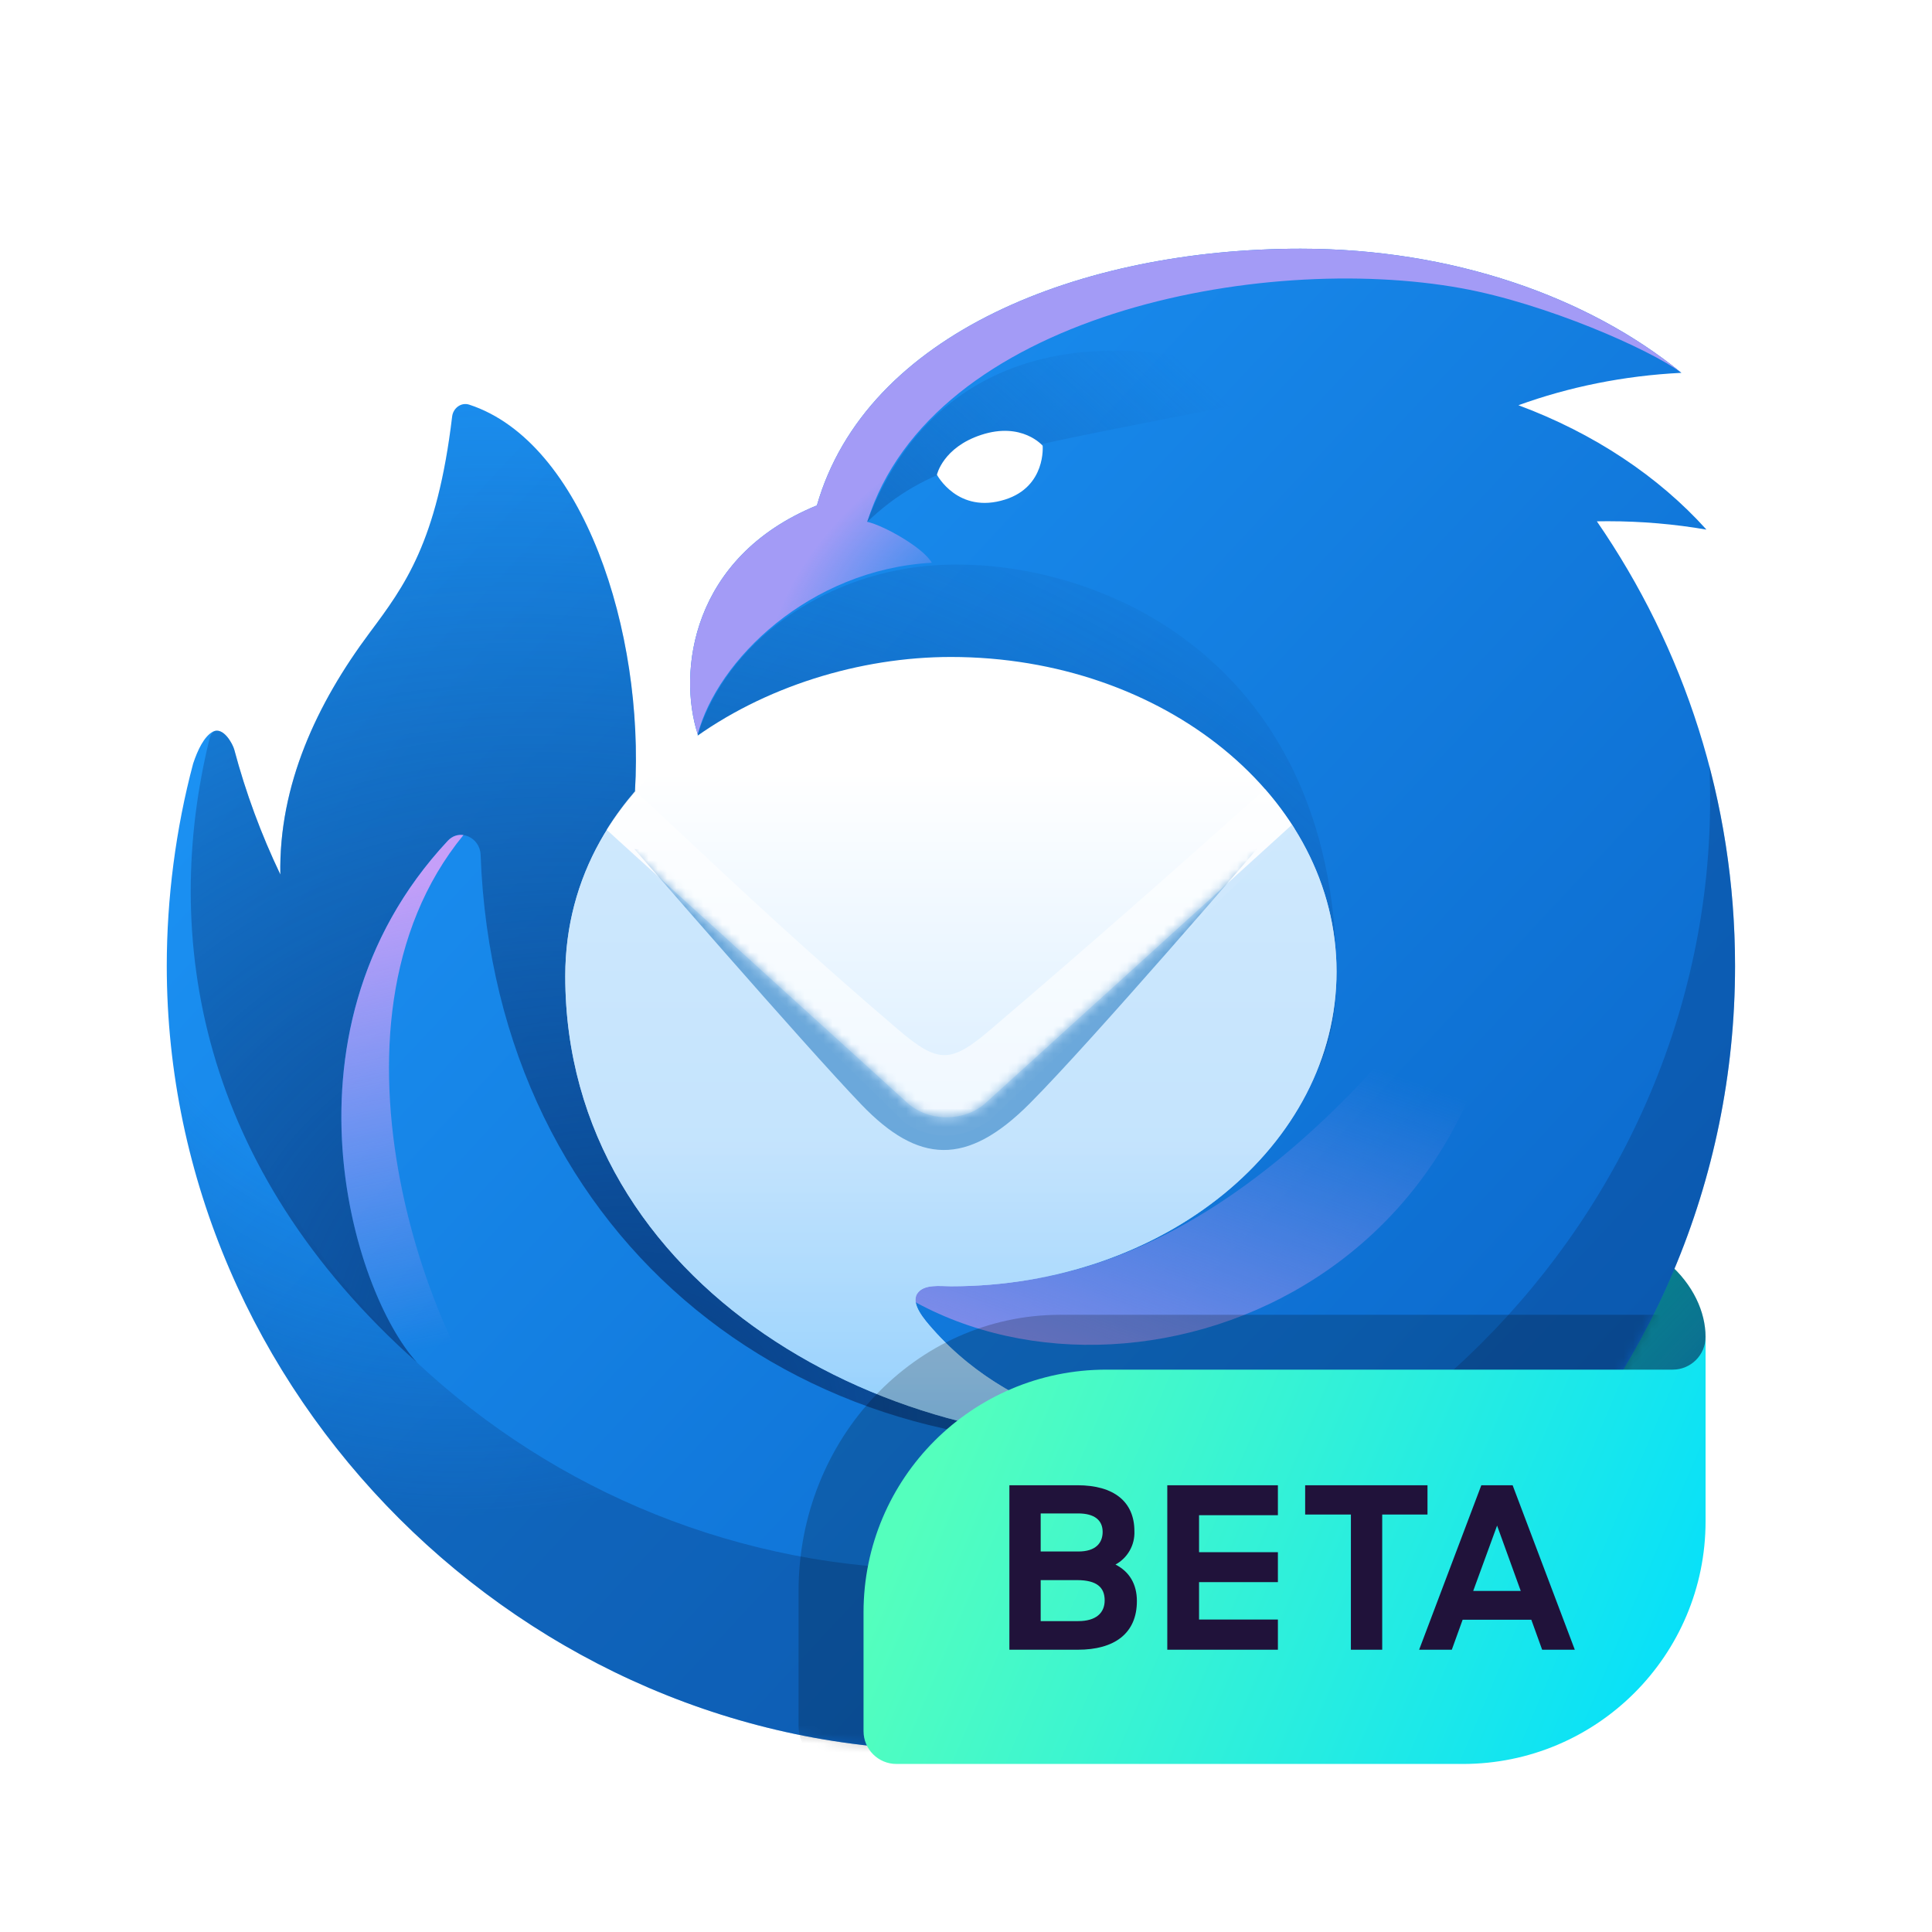 <svg width="210" height="210" viewBox="0 0 210 210" fill="none" xmlns="http://www.w3.org/2000/svg">
<g clip-path="url(#clip0_718_9301)">
<path d="M168.865 133.249H101.894C99.922 133.249 98.323 134.848 98.323 136.82V147.535C98.323 163.317 111.115 176.11 126.897 176.11H163.954C175.789 176.11 185.384 166.514 185.384 154.68V145.303C185.384 139.945 180.026 133.249 168.865 133.249Z" fill="#008787"/>
<path opacity="0.9" d="M168.865 133.249H101.894C99.922 133.249 98.323 134.848 98.323 136.82V147.535C98.323 163.317 111.115 176.11 126.897 176.11H163.954C175.789 176.11 185.384 166.514 185.384 154.68V145.303C185.384 139.945 180.026 133.249 168.865 133.249Z" fill="url(#paint0_linear_718_9301)"/>
<path d="M88.77 54.956L88.787 54.956C94.154 36.193 117.543 27.033 141.377 27.033C157.844 27.033 172.63 32.248 182.764 40.525C176.486 40.836 170.514 42.064 165.047 44.047C173.236 47.089 180.27 51.773 185.485 57.567C182.026 56.969 178.438 56.655 174.759 56.655C174.362 56.655 173.966 56.658 173.572 56.666C183.045 70.401 188.592 87.052 188.592 105C188.592 152.073 150.432 190.232 103.36 190.232C57.012 190.232 18.127 151.427 18.127 105C18.127 97.668 19.103 90.094 20.994 82.996C21.489 81.505 22.181 80.076 23.1 79.552C24.25 78.898 25.295 80.85 25.465 81.485C26.714 86.175 28.396 90.711 30.472 95.055C30.291 85.323 34.448 76.46 40.167 68.793C43.98 63.682 47.514 58.944 49.146 45.275C49.256 44.358 50.126 43.697 51.004 43.985C63.415 48.048 70.05 68.713 69.017 85.993C75.873 86.973 75.841 79.812 75.841 79.812C73.65 73.077 75.111 60.557 88.748 54.956L88.77 54.956Z" fill="url(#paint1_linear_718_9301)"/>
<path opacity="0.9" d="M185.804 83.295C187.877 130.173 149.339 170.589 102.345 170.589C58.354 170.589 22.305 136.587 19.044 93.431C18.469 97.418 18.158 101.49 18.129 105.629C18.463 151.811 57.254 190.232 103.36 190.232C150.432 190.232 188.592 152.073 188.592 105C188.592 97.499 187.623 90.225 185.804 83.295Z" fill="url(#paint2_radial_718_9301)"/>
<path d="M101.283 61.169C100.364 59.543 96.124 57.14 94.271 56.721C101.283 34.257 137.014 27.36 158.882 31.335C167.982 32.989 179.317 37.95 182.764 40.525C172.63 32.248 157.844 27.033 141.377 27.033C117.543 27.033 94.154 36.193 88.787 54.956L88.77 54.956L88.748 54.956C75.111 60.557 73.651 73.081 75.843 79.815C77.946 71.782 87.958 61.91 101.283 61.169Z" fill="url(#paint3_radial_718_9301)"/>
<path d="M126.051 45.655C106.906 49.422 100.649 50.653 94.241 56.744C101.437 37.692 119.808 33.832 141.696 42.515C135.671 43.762 130.512 44.777 126.051 45.655Z" fill="url(#paint4_linear_718_9301)"/>
<path d="M22.753 80.387C17.523 101.802 21.565 126.972 45.327 148.095C38.253 140.36 29.617 111.795 48.676 91.386C49.96 90.011 52.169 91.023 52.239 92.903C53.809 135.314 88.033 161.217 127.487 156.373C115.262 155.686 74.833 141.527 104.907 135.924C120.627 132.996 145.275 128.404 145.275 106.29C145.275 70.437 117.553 59.955 100.745 61.514C89.24 62.582 79.001 69.882 75.848 79.809C77.058 83.723 72.235 86.464 69.017 86.004C70.05 68.724 63.415 48.048 51.004 43.985C50.126 43.697 49.256 44.358 49.146 45.275C47.514 58.944 43.98 63.682 40.167 68.793C34.448 76.461 30.291 85.323 30.472 95.055C28.396 90.711 26.714 86.175 25.465 81.485C25.324 80.959 24.563 79.492 23.642 79.423C23.143 79.386 22.879 79.873 22.753 80.387Z" fill="url(#paint5_radial_718_9301)"/>
<path d="M94.347 138.094C117.49 156.886 164.036 142.798 164.036 97.104C145.244 125.588 121.311 145.235 94.347 138.094Z" fill="url(#paint6_linear_718_9301)"/>
<path d="M48.676 91.386C49.164 90.863 49.788 90.683 50.376 90.765C33.315 111.572 47.075 148.119 56.52 157.096C57.048 158.591 47.561 150.817 46.253 148.996C39.07 142.902 28.774 112.697 48.676 91.386Z" fill="url(#paint7_linear_718_9301)"/>
<path d="M103.359 139.815C126.509 139.815 145.277 124.502 145.277 105.613C145.277 86.723 126.509 71.41 103.359 71.41C83.609 71.41 61.434 84.259 61.441 106.112C61.453 139.883 97.128 159.31 127.538 156.369C125.254 156.104 111.004 155.347 101.373 144.451C100.504 143.469 98.996 141.756 99.68 140.642C100.364 139.528 102.243 139.815 103.359 139.815Z" fill="url(#paint8_linear_718_9301)"/>
<path opacity="0.6" d="M140.71 90.074L107.583 121.771C104.643 123.86 101.513 124.013 98.424 122.116L65.935 90.188C66.85 88.713 67.893 87.299 69.05 85.956C70.221 87.051 71.355 88.112 72.46 89.148C80.996 97.143 87.894 103.604 97.617 111.903C102.006 115.649 103.371 115.575 107.674 111.903C118.8 102.407 126.934 95.22 137.511 85.778C138.701 87.139 139.772 88.574 140.71 90.074Z" fill="white"/>
<path opacity="0.7" fill-rule="evenodd" clip-rule="evenodd" d="M103.359 139.815C126.509 139.815 145.277 124.502 145.277 105.613C145.277 99.845 143.527 94.411 140.437 89.644L107.167 119.861C104.844 121.971 100.93 121.971 98.607 119.861L65.956 90.206C63.115 94.774 61.439 100.102 61.441 106.112C61.453 139.883 97.128 159.31 127.538 156.369C127.401 156.353 127.219 156.335 126.998 156.314L126.997 156.314C123.55 155.976 110.423 154.689 101.373 144.451C100.504 143.469 98.996 141.756 99.68 140.642C100.254 139.707 101.672 139.759 102.772 139.8C102.982 139.808 103.18 139.815 103.359 139.815Z" fill="url(#paint9_linear_718_9301)"/>
<mask id="mask0_718_9301" style="mask-type:luminance" maskUnits="userSpaceOnUse" x="61" y="89" width="85" height="68">
<path opacity="0.7" fill-rule="evenodd" clip-rule="evenodd" d="M103.359 139.815C126.509 139.815 145.277 124.502 145.277 105.613C145.277 99.845 143.527 94.411 140.437 89.644L107.167 119.861C104.844 121.971 100.93 121.971 98.607 119.861L65.956 90.206C63.115 94.774 61.439 100.102 61.441 106.112C61.453 139.883 97.128 159.31 127.538 156.369C127.401 156.353 127.219 156.335 126.998 156.314L126.997 156.314C123.55 155.976 110.423 154.689 101.373 144.451C100.504 143.469 98.996 141.756 99.68 140.642C100.254 139.707 101.672 139.759 102.772 139.8C102.982 139.808 103.18 139.815 103.359 139.815Z" fill="white"/>
</mask>
<g mask="url(#mask0_718_9301)">
<g filter="url(#filter0_f_718_9301)">
<path fill-rule="evenodd" clip-rule="evenodd" d="M93.629 120.062C87.456 113.637 68.966 92.294 68.966 92.294L70.397 92.355L99.341 113.974C101.51 115.549 104.601 115.533 106.749 113.936L135.131 92.383L136.638 92.266C136.638 92.266 118.753 113.103 111.903 119.968C105.053 126.833 99.802 126.487 93.629 120.062Z" fill="#458FCD"/>
</g>
</g>
<path d="M109.24 54.302C113.726 52.889 113.333 48.448 113.333 48.448C113.333 48.448 111.089 45.808 106.645 47.272C102.484 48.642 101.84 51.603 101.84 51.603C101.84 51.603 104.112 55.917 109.24 54.302Z" fill="white"/>
<mask id="mask1_718_9301" style="mask-type:alpha" maskUnits="userSpaceOnUse" x="18" y="27" width="171" height="164">
<path d="M88.77 54.956L88.787 54.956C94.154 36.193 117.543 27.033 141.377 27.033C157.844 27.033 172.63 32.248 182.764 40.525C176.486 40.836 170.514 42.064 165.047 44.047C173.236 47.089 180.27 51.773 185.485 57.567C182.026 56.969 178.438 56.655 174.759 56.655C174.362 56.655 173.966 56.658 173.572 56.666C183.045 70.401 188.592 87.052 188.592 105C188.592 152.073 150.432 190.232 103.36 190.232C57.012 190.232 18.127 151.427 18.127 105C18.127 97.668 19.103 90.094 20.994 82.996C21.489 81.505 22.181 80.076 23.1 79.552C24.25 78.898 25.295 80.85 25.465 81.485C26.714 86.175 28.396 90.711 30.472 95.055C30.291 85.323 34.448 76.46 40.167 68.793C43.98 63.682 47.514 58.944 49.146 45.275C49.256 44.358 50.126 43.697 51.004 43.985C63.415 48.048 70.05 68.713 69.017 85.993C75.873 86.973 75.841 79.812 75.841 79.812C73.65 73.077 75.111 60.557 88.748 54.956L88.77 54.956Z" fill="url(#paint10_linear_718_9301)"/>
</mask>
<g mask="url(#mask1_718_9301)">
<path opacity="0.2" d="M181.577 142.914H115.232C99.53 142.914 86.8 156.36 86.8 172.943V187.629C86.8 189.876 88.523 191.694 90.648 191.694H156.994C172.696 191.694 185.426 178.251 185.426 161.665V138.849C185.426 141.096 183.702 142.914 181.577 142.914Z" fill="black"/>
</g>
<path d="M181.816 148.874H120.247C105.676 148.874 93.862 160.688 93.862 175.26V188.164C93.862 190.138 95.462 191.735 97.434 191.735H159.003C173.574 191.735 185.388 179.924 185.388 165.35V145.303C185.388 147.277 183.788 148.874 181.816 148.874Z" fill="url(#paint11_linear_718_9301)"/>
<path d="M109.715 161.44H117.109C121.078 161.44 123.305 163.228 123.305 166.437C123.335 167.172 123.158 167.902 122.794 168.542C122.431 169.182 121.895 169.708 121.248 170.06C122.742 170.82 123.575 172.166 123.575 174.028C123.575 177.555 121.125 179.318 117.158 179.318H109.715V161.44ZM113.118 164.503V168.64H117.232C119.07 168.64 119.853 167.736 119.853 166.511C119.853 165.261 118.993 164.503 117.183 164.503H113.118ZM113.118 171.751V176.207H117.208C119.094 176.207 120.073 175.35 120.073 173.954C120.073 172.561 119.243 171.751 117.062 171.751H113.118ZM126.879 161.44H138.902V164.698H130.332V168.714H138.902V171.971H130.332V176.036H138.902V179.318H126.879V161.44ZM146.837 164.624H141.865V161.443H155.162V164.624H150.24V179.318H146.835L146.837 164.624ZM161.013 161.44H164.416L171.174 179.318H167.625L166.449 176.061H158.981L157.805 179.318H154.254L161.013 161.44ZM160.132 172.927H165.298L162.727 165.824L160.132 172.927Z" fill="#20123A"/>
</g>
<defs>
<filter id="filter0_f_718_9301" x="61.174" y="84.473" width="83.257" height="48.319" filterUnits="userSpaceOnUse" color-interpolation-filters="sRGB">
<feFlood flood-opacity="0" result="BackgroundImageFix"/>
<feBlend mode="normal" in="SourceGraphic" in2="BackgroundImageFix" result="shape"/>
<feGaussianBlur stdDeviation="3.896" result="effect1_foregroundBlur_718_9301"/>
</filter>
<linearGradient id="paint0_linear_718_9301" x1="167.094" y1="174.364" x2="143.913" y2="152.418" gradientUnits="userSpaceOnUse">
<stop stop-color="#054096" stop-opacity="0.5"/>
<stop offset="0.054" stop-color="#0F3D9C" stop-opacity="0.441"/>
<stop offset="0.261" stop-color="#2F35B1" stop-opacity="0.249"/>
<stop offset="0.466" stop-color="#462FBF" stop-opacity="0.111"/>
<stop offset="0.669" stop-color="#542BC8" stop-opacity="0.028"/>
<stop offset="0.864" stop-color="#592ACB" stop-opacity="0"/>
</linearGradient>
<linearGradient id="paint1_linear_718_9301" x1="47.71" y1="55.126" x2="167.863" y2="167.201" gradientUnits="userSpaceOnUse">
<stop stop-color="#1B91F3"/>
<stop offset="1" stop-color="#0B68CB"/>
</linearGradient>
<radialGradient id="paint2_radial_718_9301" cx="0" cy="0" r="1" gradientUnits="userSpaceOnUse" gradientTransform="translate(47.489 93.689) rotate(66.518) scale(72.072 69.043)">
<stop offset="0.526" stop-color="#0B4186" stop-opacity="0"/>
<stop offset="1" stop-color="#0B4186" stop-opacity="0.45"/>
</radialGradient>
<radialGradient id="paint3_radial_718_9301" cx="0" cy="0" r="1" gradientUnits="userSpaceOnUse" gradientTransform="translate(105.551 64.088) rotate(-127.994) scale(15.408 25.496)">
<stop stop-color="#A29CF6" stop-opacity="0"/>
<stop offset="1" stop-color="#A39BF6"/>
</radialGradient>
<linearGradient id="paint4_linear_718_9301" x1="81.143" y1="83.816" x2="124.378" y2="35.686" gradientUnits="userSpaceOnUse">
<stop stop-color="#0F5DB0"/>
<stop offset="1" stop-color="#0F5DB0" stop-opacity="0"/>
</linearGradient>
<radialGradient id="paint5_radial_718_9301" cx="0" cy="0" r="1" gradientUnits="userSpaceOnUse" gradientTransform="translate(71.214 151.439) rotate(-64.263) scale(112.439 138.894)">
<stop offset="0.016" stop-color="#094188"/>
<stop offset="0.967" stop-color="#0B4186" stop-opacity="0"/>
</radialGradient>
<linearGradient id="paint6_linear_718_9301" x1="156.914" y1="118.665" x2="143.039" y2="157.475" gradientUnits="userSpaceOnUse">
<stop stop-color="#7B8BE9" stop-opacity="0"/>
<stop offset="1" stop-color="#7B8BE9"/>
</linearGradient>
<linearGradient id="paint7_linear_718_9301" x1="37.121" y1="90.632" x2="48.785" y2="146.133" gradientUnits="userSpaceOnUse">
<stop offset="0.105" stop-color="#C59FF9"/>
<stop offset="1" stop-color="#C59FF9" stop-opacity="0"/>
</linearGradient>
<linearGradient id="paint8_linear_718_9301" x1="103.36" y1="83.936" x2="103.36" y2="156.018" gradientUnits="userSpaceOnUse">
<stop stop-color="white"/>
<stop offset="0.905" stop-color="#BEE1FE"/>
<stop offset="1" stop-color="#96CEFD"/>
</linearGradient>
<linearGradient id="paint9_linear_718_9301" x1="104.709" y1="124.725" x2="104.709" y2="154.922" gradientUnits="userSpaceOnUse">
<stop stop-color="#BCE0FD"/>
<stop offset="1" stop-color="#88CCFC"/>
</linearGradient>
<linearGradient id="paint10_linear_718_9301" x1="47.71" y1="55.126" x2="167.863" y2="167.201" gradientUnits="userSpaceOnUse">
<stop stop-color="#1B91F3"/>
<stop offset="1" stop-color="#0B68CB"/>
</linearGradient>
<linearGradient id="paint11_linear_718_9301" x1="103.915" y1="152.807" x2="187.598" y2="188.215" gradientUnits="userSpaceOnUse">
<stop offset="0.001" stop-color="#54FFBD"/>
<stop offset="1" stop-color="#00DDFF"/>
</linearGradient>
<clipPath id="clip0_718_9301">
<rect width="210" height="210" fill="white"/>
</clipPath>
</defs>
</svg>
